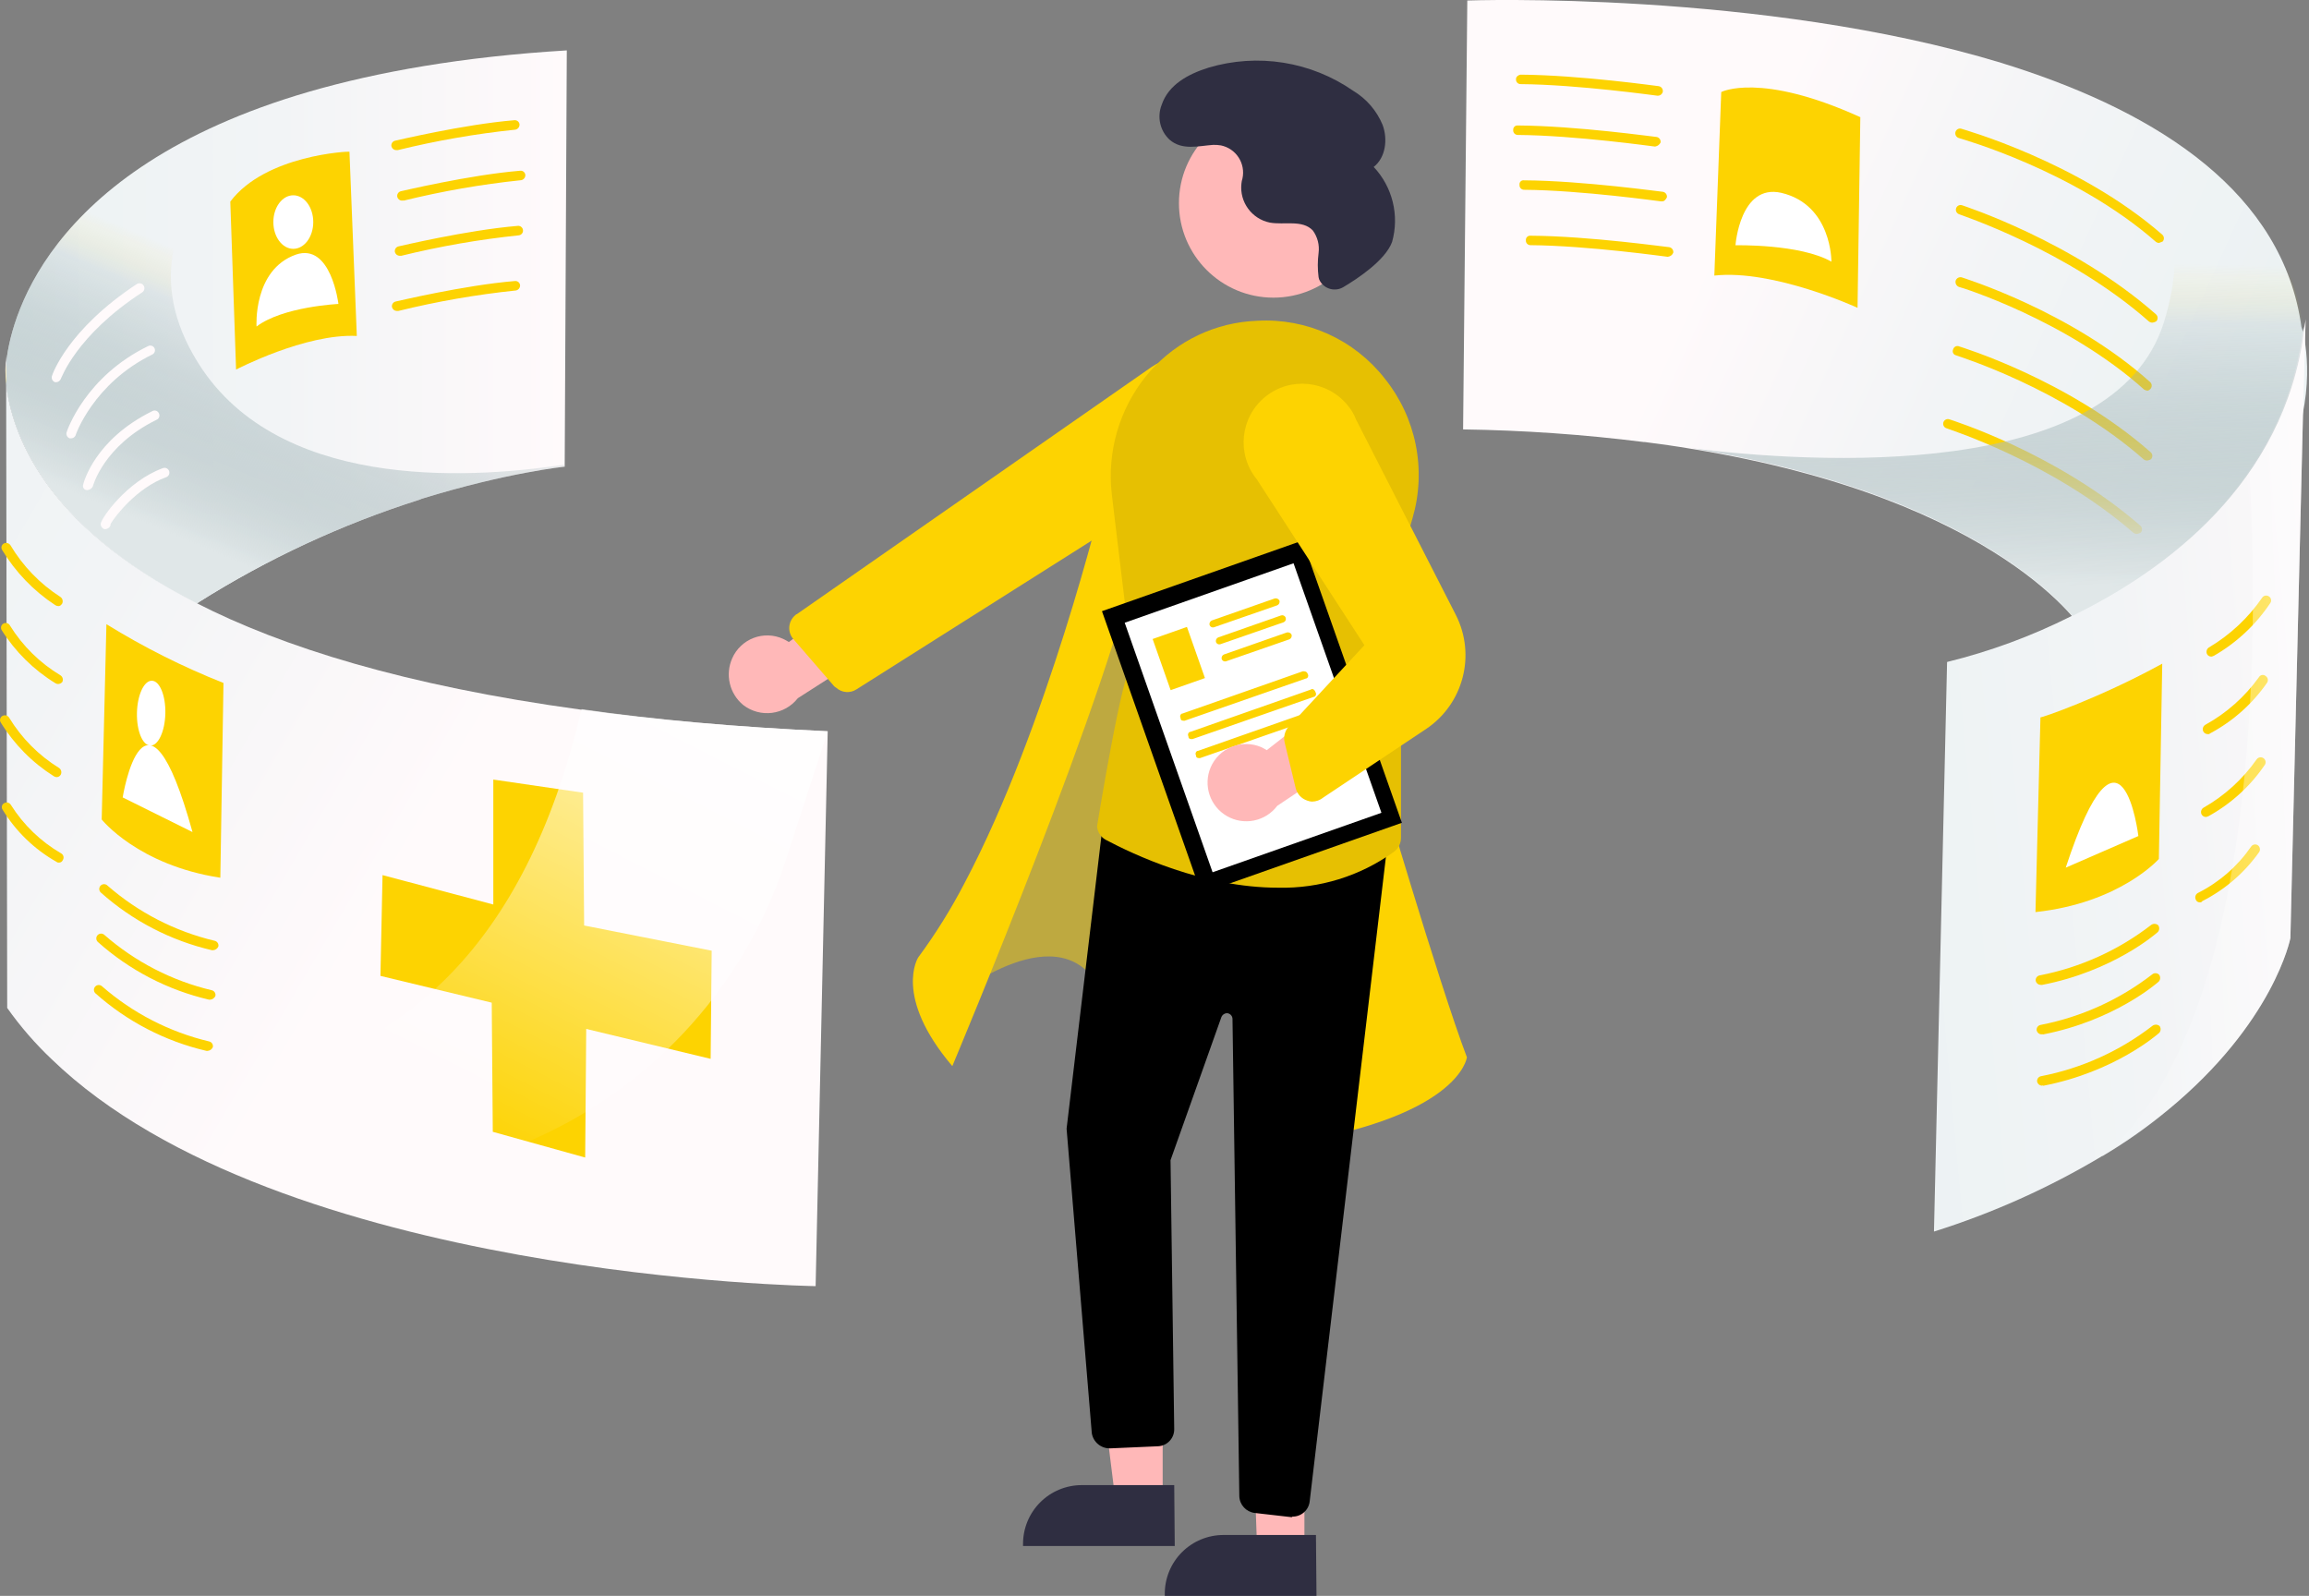 <svg width="531" height="367" viewBox="0 0 531 367" fill="none" xmlns="http://www.w3.org/2000/svg">
   <rect x="0" y="0" width="531" height="367" fill="#808080" stroke="none"/>
   <style>
         #man , #rotate_1 , #rotate_2  {
        transform-origin: center;
        transform-box: fill-box;
    }
    #man{
        animation: translateX 3s linear infinite;
    }
    #rotate_1{
        animation: rotate 3s linear infinite;
    }
    #rotate_2{
        animation: rotatereverse 3s linear infinite;
    }
    @keyframes translateX {

        0%,
        100% {
            transform: translateY(0px);
        }

        50% {
            transform: translateY(-10px);
        }
    }
     @keyframes rotate {

        0%,
        100% {
            transform: rotateY(0deg) translateX(0px);
        }

        50% {
            transform: rotateY(-40deg) translateX(-10px);
        }
    }
    @keyframes rotatereverse {

        0%,
        100% {
            transform: rotateY(0deg) translateX(0px);
        }

        50% {
            transform: rotateY(40deg) translateX(10px);
        }
    }
   </style>
<g id="more_knowledge 1" clip-path="url(#clip0)">
<g id="rotate_2">
<g id="Group 1">
<g id="Group">
<path id="Vector" fill-rule="evenodd" clip-rule="evenodd" d="M130.347 11.589L129.864 106.84V107.323C129.864 107.323 116.584 108.651 97.027 114.687C96.786 114.808 96.665 114.808 96.427 114.928C78.59 120.575 61.551 128.487 45.727 138.469C45.606 138.59 45.365 138.71 45.244 138.831C9.502 120.603 2.621 98.872 1.414 88.369V83.54C2.259 75.089 9.261 39.114 70.951 21.126C86.766 16.539 106.323 13.038 130.347 11.589V11.589Z" fill="url(#paint0_linear)"/>
<path id="Vector_2" fill-rule="evenodd" clip-rule="evenodd" d="M129.864 106.84V107.323C129.864 107.323 116.584 108.651 97.027 114.687C96.786 114.808 96.665 114.808 96.427 114.928C78.59 120.575 61.551 128.487 45.727 138.469C45.606 138.59 45.365 138.71 45.244 138.831C9.502 120.602 2.621 98.872 1.414 88.369V83.54C2.259 75.089 9.261 39.114 70.951 21.126L72.038 21.247C72.038 21.247 20.73 46.72 46.565 84.989C66.243 113.842 111.514 109.616 129.864 106.84Z" fill="url(#paint1_linear)"/>
<path id="Vector_3" fill-rule="evenodd" clip-rule="evenodd" d="M1.415 88.249C1.314 87.327 1.274 86.399 1.294 85.472C1.294 85.472 1.294 84.872 1.415 83.661V88.249Z" fill="#FDD301"/>
<path id="Vector_4" fill-rule="evenodd" clip-rule="evenodd" d="M1.415 88.249C1.185 86.163 1.185 84.057 1.415 81.971V88.249Z" fill="#FFFAFB"/>
<path id="Vector_5" fill-rule="evenodd" clip-rule="evenodd" d="M190.347 168.169L187.57 295.769C187.57 295.769 64.07 293.961 11.914 243.62C8.112 240.025 4.676 236.062 1.655 231.789L1.414 88.369C2.621 98.869 9.502 120.602 45.237 138.711C64.794 148.731 93.044 157.665 133.727 163.218H133.848C150.508 165.511 169.22 167.202 190.347 168.169Z" fill="url(#paint2_linear)"/>
<path id="Vector_6" fill-rule="evenodd" clip-rule="evenodd" d="M113.446 179.274L134.09 182.292L134.331 212.835L163.667 218.63L163.426 243.499L134.814 236.618L134.573 266.195L113.326 260.28L113.085 230.58L87.49 224.425L87.973 201.246L113.446 208.007V179.274Z" fill="#FDD301"/>
<path id="Vector_7" fill-rule="evenodd" clip-rule="evenodd" d="M24.473 143.54L23.386 188.449C23.386 188.449 31.716 198.949 50.67 201.849L51.394 157.061C42.039 153.358 33.03 148.833 24.473 143.54V143.54Z" fill="#FDD301"/>
</g>
<g id="Group_2">
<path id="Vector_8" d="M31.494 163.928C31.399 168.047 32.784 171.42 34.587 171.461C36.39 171.503 37.929 168.197 38.023 164.078C38.118 159.959 36.733 156.587 34.93 156.545C33.127 156.504 31.588 159.809 31.494 163.928Z" fill="white"/>
<path id="Vector_9" fill-rule="evenodd" clip-rule="evenodd" d="M28.215 183.379C28.215 183.379 33.285 151.629 44.271 191.347L28.215 183.379Z" fill="white"/>
</g>
<g id="Group_3">
<path id="Vector_10" d="M49.003 218.523H48.762C39.253 216.312 30.452 211.745 23.169 205.243C23.024 205.107 22.919 204.934 22.863 204.744C22.808 204.553 22.805 204.35 22.854 204.158C22.904 203.965 23.004 203.79 23.144 203.649C23.285 203.509 23.46 203.408 23.653 203.359C23.846 203.31 24.048 203.313 24.239 203.368C24.43 203.424 24.602 203.529 24.738 203.674C31.798 209.833 40.251 214.184 49.366 216.35C49.509 216.381 49.644 216.441 49.764 216.524C49.884 216.608 49.986 216.715 50.065 216.838C50.143 216.962 50.197 217.099 50.222 217.244C50.247 217.388 50.243 217.535 50.211 217.678C49.992 218.158 49.529 218.481 49.003 218.523Z" fill="#FDD301"/>
<path id="Vector_11" d="M48.325 229.893H48.084C38.575 227.682 29.774 223.115 22.491 216.613C22.346 216.477 22.241 216.304 22.185 216.114C22.13 215.923 22.127 215.72 22.176 215.528C22.226 215.335 22.326 215.16 22.466 215.019C22.607 214.879 22.782 214.778 22.975 214.729C23.168 214.68 23.37 214.683 23.561 214.738C23.752 214.794 23.924 214.899 24.06 215.044C31.12 221.203 39.572 225.554 48.688 227.72C48.831 227.751 48.966 227.811 49.086 227.894C49.206 227.978 49.308 228.085 49.387 228.208C49.465 228.332 49.519 228.469 49.544 228.614C49.569 228.758 49.565 228.905 49.533 229.048C49.314 229.528 48.851 229.851 48.325 229.893Z" fill="#FDD301"/>
<path id="Vector_12" d="M47.735 241.67H47.494C37.985 239.459 29.184 234.892 21.901 228.39C21.704 228.18 21.596 227.901 21.6 227.613C21.605 227.324 21.721 227.049 21.925 226.845C22.129 226.641 22.404 226.525 22.693 226.52C22.981 226.516 23.26 226.624 23.47 226.821C30.53 232.98 38.983 237.331 48.098 239.497C48.241 239.528 48.376 239.588 48.496 239.671C48.616 239.755 48.718 239.862 48.797 239.985C48.875 240.109 48.928 240.246 48.954 240.391C48.979 240.535 48.975 240.682 48.943 240.825C48.724 241.305 48.261 241.628 47.735 241.67Z" fill="#FDD301"/>
</g>
<path id="Vector_13" d="M13.309 139.368C13.09 139.352 12.88 139.279 12.698 139.156C7.722 135.888 3.544 131.544 0.471 126.446C0.399 126.322 0.354 126.185 0.336 126.043C0.319 125.901 0.331 125.757 0.37 125.62C0.41 125.483 0.477 125.355 0.568 125.244C0.658 125.134 0.77 125.042 0.897 124.976C1.156 124.851 1.45 124.824 1.727 124.9C2.004 124.975 2.245 125.148 2.404 125.387C5.264 130.19 9.201 134.264 13.905 137.285C14.146 137.454 14.316 137.705 14.385 137.991C14.454 138.277 14.417 138.578 14.28 138.838C13.998 139.215 13.712 139.47 13.309 139.368V139.368ZM13.35 157.302C13.134 157.294 12.924 157.23 12.742 157.114C7.734 154.047 3.501 149.865 0.375 144.893C0.303 144.769 0.256 144.631 0.237 144.489C0.219 144.346 0.229 144.202 0.267 144.063C0.344 143.783 0.53 143.546 0.783 143.404C0.913 143.332 1.056 143.286 1.204 143.271C1.352 143.256 1.502 143.27 1.644 143.314C1.786 143.358 1.918 143.431 2.031 143.527C2.144 143.623 2.237 143.742 2.303 143.875C5.211 148.56 9.196 152.482 13.927 155.314C14.429 155.653 14.597 156.315 14.317 156.853C14.195 156.99 14.046 157.1 13.88 157.177C13.713 157.254 13.533 157.297 13.35 157.302V157.302ZM12.996 178.712C12.78 178.7 12.571 178.631 12.39 178.512C7.412 175.372 3.222 171.129 0.144 166.112C0.074 165.987 0.029 165.849 0.012 165.707C-0.004 165.564 0.008 165.42 0.048 165.282C0.088 165.144 0.154 165.016 0.244 164.904C0.334 164.793 0.446 164.7 0.572 164.632C0.825 164.499 1.119 164.463 1.397 164.531C1.675 164.6 1.919 164.768 2.081 165.004C4.943 169.732 8.889 173.71 13.592 176.612C13.832 176.779 14.003 177.029 14.072 177.313C14.141 177.598 14.104 177.898 13.967 178.157C13.87 178.329 13.729 178.471 13.558 178.569C13.387 178.666 13.193 178.716 12.996 178.712V178.712ZM13.49 198.37C13.397 198.377 13.303 198.365 13.215 198.333C13.127 198.302 13.047 198.252 12.98 198.187C7.895 195.307 3.629 191.177 0.587 186.187C0.419 185.94 0.368 185.632 0.446 185.344C0.524 185.056 0.724 184.816 0.994 184.687C1.253 184.543 1.558 184.507 1.843 184.588C2.128 184.669 2.37 184.859 2.515 185.117C5.409 189.704 9.37 193.523 14.059 196.248C14.189 196.319 14.302 196.416 14.393 196.533C14.483 196.649 14.549 196.783 14.586 196.927C14.623 197.07 14.63 197.219 14.607 197.365C14.583 197.511 14.53 197.65 14.451 197.775C14.378 197.966 14.245 198.128 14.071 198.235C13.898 198.343 13.693 198.39 13.49 198.37V198.37Z" fill="#FDD301"/>
<path id="Vector_14" d="M13.004 87.886H12.642C12.381 87.79 12.164 87.602 12.031 87.358C11.898 87.114 11.858 86.829 11.918 86.558C12.039 86.075 15.54 75.814 31.475 65.311C31.645 65.205 31.839 65.146 32.039 65.139C32.238 65.132 32.436 65.178 32.613 65.272C32.789 65.366 32.938 65.504 33.044 65.674C33.15 65.843 33.21 66.037 33.217 66.237C33.224 66.437 33.178 66.635 33.084 66.812C32.99 66.988 32.852 67.137 32.682 67.243C17.471 77.143 14.091 87.043 13.97 87.162C13.887 87.357 13.754 87.527 13.585 87.654C13.415 87.781 13.215 87.861 13.004 87.886V87.886ZM16.384 100.804H16.022C15.761 100.708 15.544 100.52 15.411 100.276C15.278 100.032 15.238 99.748 15.298 99.476C15.419 98.993 19.644 86.559 34.131 79.557C34.385 79.447 34.671 79.439 34.931 79.534C35.19 79.629 35.404 79.82 35.527 80.067C35.65 80.314 35.673 80.6 35.593 80.864C35.512 81.129 35.333 81.352 35.092 81.488C21.45 88.128 17.346 100.079 17.346 100.2C17.252 100.375 17.113 100.523 16.945 100.629C16.776 100.735 16.583 100.795 16.384 100.804ZM20.17 112.7L19.929 112.714C19.636 112.681 19.375 112.516 19.219 112.266C19.142 112.143 19.094 112.003 19.078 111.859C19.063 111.714 19.08 111.568 19.128 111.431C19.23 111.062 21.661 101.125 35.055 94.531C35.317 94.39 35.627 94.365 35.908 94.462C36.189 94.559 36.417 94.771 36.536 95.044C36.677 95.306 36.702 95.616 36.605 95.897C36.508 96.178 36.296 96.406 36.023 96.525C23.682 102.577 21.332 111.905 21.332 111.905C21.212 112.117 21.044 112.299 20.843 112.437C20.641 112.574 20.411 112.664 20.169 112.699L20.17 112.7ZM24.232 121.689C24.062 121.707 23.891 121.664 23.749 121.568C23.564 121.453 23.412 121.293 23.307 121.103C23.202 120.912 23.148 120.698 23.149 120.481C23.27 119.153 29.185 110.702 37.394 107.681C37.529 107.621 37.676 107.588 37.824 107.586C37.972 107.583 38.12 107.61 38.257 107.665C38.395 107.72 38.52 107.802 38.626 107.907C38.731 108.011 38.814 108.136 38.871 108.273C38.927 108.41 38.956 108.557 38.954 108.705C38.953 108.854 38.922 109 38.863 109.136C38.804 109.272 38.719 109.395 38.611 109.498C38.504 109.6 38.378 109.68 38.239 109.733C31.478 112.147 26.408 118.787 25.439 120.477C25.443 120.636 25.413 120.793 25.351 120.939C25.288 121.085 25.195 121.216 25.077 121.322C24.837 121.525 24.544 121.652 24.232 121.689V121.689Z" fill="#FFFAFB"/>
<path id="Vector_15" fill-rule="evenodd" clip-rule="evenodd" d="M52.963 46.357L54.291 84.987C54.291 84.987 70.227 76.657 82.057 77.261L80.363 34.887C80.363 34.768 61.051 35.613 52.963 46.357V46.357Z" fill="#FDD301"/>
<g id="Group_4">
<path id="Vector_16" d="M67.451 57.223C69.985 57.223 72.039 54.466 72.039 51.066C72.039 47.666 69.985 44.909 67.451 44.909C64.917 44.909 62.863 47.666 62.863 51.066C62.863 54.466 64.917 57.223 67.451 57.223Z" fill="white"/>
<path id="Vector_17" fill-rule="evenodd" clip-rule="evenodd" d="M58.997 75.088C58.997 75.088 58.152 62.05 68.051 58.549C76.139 55.772 77.83 69.897 77.83 69.897C77.83 69.897 65.036 70.502 58.997 75.088Z" fill="white"/>
</g>
<path id="Vector_18" d="M91.111 34.526C90.863 34.52 90.624 34.434 90.429 34.282C90.233 34.13 90.091 33.919 90.024 33.681C89.992 33.538 89.988 33.391 90.013 33.246C90.038 33.102 90.092 32.965 90.17 32.841C90.249 32.718 90.351 32.611 90.471 32.527C90.591 32.444 90.726 32.384 90.869 32.353C90.99 32.353 106.563 28.611 118.269 27.645C118.412 27.627 118.557 27.639 118.696 27.678C118.834 27.717 118.964 27.784 119.076 27.874C119.188 27.964 119.282 28.075 119.351 28.202C119.419 28.328 119.462 28.468 119.476 28.611C119.501 29.198 119.088 29.714 118.51 29.818C109.399 30.766 100.364 32.339 91.468 34.526H91.111ZM92.451 46.144C92.203 46.138 91.964 46.052 91.769 45.9C91.573 45.748 91.431 45.538 91.364 45.299C91.332 45.156 91.328 45.009 91.353 44.864C91.379 44.72 91.432 44.583 91.51 44.459C91.589 44.336 91.691 44.229 91.811 44.145C91.931 44.062 92.066 44.002 92.209 43.971C92.33 43.971 107.903 40.229 119.609 39.263C119.752 39.245 119.897 39.257 120.036 39.296C120.174 39.335 120.304 39.402 120.416 39.492C120.529 39.582 120.622 39.693 120.691 39.82C120.759 39.947 120.802 40.086 120.816 40.229C120.841 40.816 120.428 41.332 119.85 41.436C110.739 42.384 101.704 43.957 92.808 46.144C92.572 46.024 92.572 46.144 92.451 46.144ZM91.907 58.827C91.659 58.821 91.42 58.735 91.225 58.583C91.029 58.431 90.887 58.221 90.82 57.982C90.788 57.839 90.784 57.692 90.809 57.547C90.835 57.403 90.888 57.266 90.966 57.142C91.045 57.019 91.147 56.912 91.267 56.828C91.387 56.745 91.522 56.685 91.665 56.654C91.786 56.654 107.359 52.912 119.065 51.946C119.665 51.879 120.205 52.312 120.272 52.912C120.339 53.512 119.906 54.052 119.306 54.119C110.195 55.067 101.16 56.64 92.264 58.827H91.907ZM91.242 71.508C90.994 71.502 90.754 71.417 90.558 71.265C90.362 71.113 90.219 70.902 90.152 70.663C90.12 70.52 90.116 70.373 90.141 70.228C90.166 70.084 90.22 69.947 90.298 69.823C90.377 69.7 90.479 69.593 90.599 69.509C90.719 69.426 90.854 69.366 90.997 69.335C91.118 69.335 106.691 65.593 118.397 64.627C118.54 64.609 118.685 64.621 118.824 64.66C118.962 64.699 119.092 64.766 119.204 64.856C119.316 64.946 119.41 65.057 119.479 65.184C119.547 65.311 119.59 65.45 119.604 65.593C119.629 66.18 119.216 66.696 118.638 66.8C109.53 67.749 100.498 69.322 91.605 71.508H91.242Z" fill="#FDD301"/>
<path id="Vector_19" fill-rule="evenodd" clip-rule="evenodd" d="M190.347 168.167L180.689 197.867C160.649 259.195 90.146 289.376 33.165 258.953C25.384 254.836 18.23 249.632 11.917 243.497C14.573 244.463 107.289 276.575 133.727 163.097H133.848C150.508 165.511 169.217 167.197 190.347 168.167Z" fill="url(#paint3_linear)"/>
</g>
</g>
<g id="rotate_1">
<g id="Group_5">
<path id="Vector_20" fill-rule="evenodd" clip-rule="evenodd" d="M479.164 145.11C479.164 145.11 460.693 114.929 388.983 103.219C385.483 102.619 381.983 102.132 378.239 101.65H377.998C364.219 99.916 350.355 98.948 336.469 98.75L337.435 0.119C337.435 0.119 405.161 -2.295 460.335 14.485C460.576 14.606 461.542 14.847 462.991 15.33C496.664 26.2 525.034 44.426 529.264 75.211C529.501 75.211 542.781 119.275 479.164 145.11Z" fill="url(#paint4_linear)"/>
<path id="Vector_21" fill-rule="evenodd" clip-rule="evenodd" d="M530.225 73.4L530.104 77.746V77.867L529.621 95.01L526.721 215.734C526.721 215.734 522.979 235.171 498.472 255.334C493.84 259.172 488.915 262.643 483.744 265.716C483.623 265.837 483.623 265.837 483.503 265.837H483.382C483.383 265.869 483.37 265.901 483.347 265.923C483.324 265.945 483.293 265.958 483.261 265.958C471.143 273.194 458.219 278.987 444.753 283.218L447.771 152.233C457.632 149.812 467.189 146.29 476.262 141.733C490.145 134.972 506.081 124.349 516.946 108.655C523.697 99.095 528.007 88.029 529.501 76.422C529.899 75.459 530.144 74.439 530.225 73.4V73.4Z" fill="url(#paint5_linear)"/>
<path id="Vector_22" fill-rule="evenodd" clip-rule="evenodd" d="M497.251 152.621L496.473 197.533C496.473 197.533 487.54 207.665 468.098 209.75L469.241 164.975C469.359 165.101 482.74 160.59 497.251 152.621V152.621Z" fill="#FDD301"/>
<path id="Vector_23" fill-rule="evenodd" clip-rule="evenodd" d="M491.76 192.259C491.76 192.259 487.926 160.323 475.059 199.531L491.76 192.259Z" fill="white"/>
<path id="Vector_24" d="M469.23 226.485C468.98 226.469 468.742 226.375 468.549 226.214C468.356 226.054 468.22 225.837 468.159 225.594C468.133 225.449 468.137 225.3 468.169 225.157C468.201 225.013 468.262 224.877 468.347 224.757C468.433 224.637 468.541 224.535 468.666 224.457C468.791 224.379 468.931 224.327 469.076 224.304C478.41 222.489 487.19 218.514 494.712 212.696C495.199 212.355 495.854 212.382 496.31 212.763C496.479 212.993 496.565 213.273 496.553 213.558C496.541 213.843 496.432 214.116 496.244 214.33C495.861 214.677 486.005 223.324 469.599 226.5L469.23 226.485ZM469.448 237.874C469.198 237.858 468.96 237.764 468.767 237.603C468.574 237.443 468.438 237.226 468.377 236.983C468.351 236.838 468.355 236.689 468.387 236.545C468.419 236.402 468.48 236.266 468.565 236.146C468.651 236.026 468.759 235.924 468.884 235.846C469.009 235.768 469.149 235.716 469.294 235.693C478.628 233.878 487.408 229.903 494.93 224.085C495.155 223.891 495.445 223.79 495.742 223.803C496.039 223.815 496.32 223.94 496.528 224.152C496.697 224.381 496.783 224.662 496.771 224.947C496.759 225.232 496.65 225.505 496.462 225.719C496.079 226.066 486.223 234.713 469.817 237.889C469.575 237.758 469.57 237.879 469.447 237.873L469.448 237.874ZM469.554 249.667C469.304 249.652 469.065 249.557 468.872 249.397C468.68 249.237 468.543 249.019 468.482 248.776C468.456 248.631 468.46 248.482 468.492 248.338C468.524 248.195 468.585 248.059 468.67 247.939C468.756 247.819 468.864 247.717 468.989 247.639C469.114 247.561 469.254 247.509 469.399 247.486C478.734 245.671 487.514 241.696 495.036 235.878C495.523 235.537 496.178 235.565 496.634 235.945C496.803 236.175 496.889 236.455 496.877 236.74C496.865 237.025 496.756 237.298 496.568 237.512C496.185 237.859 486.329 246.506 469.923 249.682C469.681 249.551 469.676 249.672 469.553 249.666L469.554 249.667Z" fill="#FDD301"/>
<path id="Vector_25" d="M508.512 150.994C508.315 150.995 508.12 150.943 507.95 150.842C507.78 150.742 507.641 150.597 507.547 150.423C507.419 150.157 507.394 149.854 507.476 149.57C507.558 149.287 507.741 149.044 507.991 148.887C512.838 146.014 517.005 142.125 520.206 137.487C520.284 137.36 520.386 137.25 520.507 137.164C520.628 137.078 520.765 137.016 520.911 136.984C521.056 136.952 521.206 136.949 521.352 136.976C521.498 137.002 521.638 137.058 521.762 137.14C522.275 137.448 522.442 138.114 522.135 138.628C518.803 143.639 514.353 147.808 509.135 150.806C508.828 150.9 508.712 151.012 508.512 150.994V150.994ZM507.642 168.815C507.443 168.808 507.249 168.747 507.081 168.64C506.913 168.533 506.777 168.383 506.686 168.205C506.56 167.939 506.537 167.636 506.622 167.355C506.708 167.074 506.895 166.834 507.148 166.684C512.018 164 516.229 160.265 519.476 155.75C519.547 155.616 519.648 155.499 519.771 155.409C519.894 155.319 520.036 155.258 520.185 155.231C520.335 155.203 520.489 155.21 520.636 155.25C520.783 155.291 520.918 155.364 521.033 155.464C521.537 155.786 521.694 156.45 521.387 156.964C518.006 161.849 513.508 165.856 508.266 168.652C508.101 168.812 507.864 168.874 507.642 168.815V168.815ZM507.252 187.873C506.846 187.863 506.478 187.633 506.29 187.273C506.161 187.009 506.135 186.705 506.217 186.423C506.3 186.14 506.485 185.899 506.737 185.746C511.581 182.992 515.754 179.198 518.956 174.638C519.3 174.143 519.97 174.004 520.483 174.321C520.73 174.473 520.909 174.715 520.983 174.996C521.057 175.276 521.02 175.575 520.88 175.829C517.548 180.759 513.092 184.826 507.88 187.697C507.565 187.788 507.454 187.894 507.252 187.873V187.873ZM505.915 207.511C505.708 207.524 505.503 207.468 505.331 207.354C505.158 207.239 505.028 207.071 504.96 206.876C504.833 206.612 504.81 206.31 504.896 206.03C504.982 205.751 505.17 205.514 505.424 205.367C510.327 202.904 514.533 199.249 517.656 194.737C517.733 194.608 517.836 194.496 517.957 194.407C518.079 194.319 518.217 194.256 518.363 194.222C518.509 194.188 518.661 194.183 518.809 194.209C518.957 194.235 519.099 194.29 519.225 194.372C519.458 194.539 519.622 194.784 519.686 195.063C519.751 195.342 519.713 195.635 519.578 195.887C516.195 200.682 511.689 204.576 506.455 207.23C506.406 207.328 506.327 207.407 506.23 207.458C506.133 207.508 506.023 207.527 505.915 207.511Z" fill="#FDD301"/>
<path id="Vector_26" d="M491.339 122.79C491.082 122.782 490.834 122.692 490.632 122.532C471.632 106.032 447.727 98.594 447.586 98.47C447.316 98.374 447.095 98.174 446.973 97.915C446.85 97.656 446.835 97.359 446.931 97.088C447.028 96.819 447.228 96.598 447.487 96.475C447.746 96.352 448.043 96.338 448.313 96.434C448.596 96.561 472.783 104.005 492.206 120.878C492.428 121.072 492.566 121.345 492.59 121.638C492.614 121.932 492.522 122.224 492.334 122.451C492.038 122.649 491.695 122.766 491.339 122.79ZM493.702 105.911C493.446 105.903 493.2 105.813 492.999 105.654C474.216 89.157 449.974 81.835 449.836 81.711C449.693 81.683 449.559 81.623 449.444 81.535C449.328 81.447 449.234 81.334 449.169 81.204C449.104 81.074 449.069 80.931 449.067 80.786C449.065 80.641 449.096 80.498 449.157 80.366C449.192 80.217 449.26 80.078 449.356 79.959C449.452 79.84 449.572 79.744 449.71 79.677C449.989 79.542 450.313 79.542 450.593 79.674C450.873 79.806 475.4 87.129 494.596 103.998C495.054 104.406 495.101 105.105 494.702 105.57C494.404 105.767 494.06 105.884 493.704 105.909L493.702 105.911ZM493.892 89.847C493.61 89.817 493.337 89.731 493.089 89.594C475.266 73.591 450.779 65.992 450.513 65.986C449.932 65.775 449.6 65.164 449.737 64.561C449.921 63.985 450.512 63.644 451.103 63.771C451.369 63.894 476.258 71.502 494.472 87.869C494.681 88.062 494.809 88.328 494.827 88.612C494.846 88.897 494.754 89.177 494.572 89.396C494.398 89.614 494.16 89.772 493.891 89.847H493.892ZM494.901 74.198C494.646 74.19 494.4 74.099 494.201 73.94C475.531 57.447 450.652 49.383 450.514 49.259C450.332 49.194 450.17 49.082 450.046 48.934C449.921 48.786 449.838 48.607 449.806 48.416C449.773 48.226 449.792 48.03 449.86 47.849C449.928 47.668 450.043 47.508 450.193 47.386C450.344 47.265 450.524 47.186 450.716 47.157C450.908 47.129 451.103 47.152 451.283 47.224C451.563 47.351 476.726 55.424 495.811 72.287C496.268 72.696 496.312 73.396 495.911 73.859C495.609 74.058 495.261 74.174 494.901 74.198V74.198ZM496.496 55.875C496.24 55.867 495.994 55.777 495.793 55.618C477.016 39.122 450.786 31.875 450.506 31.751C450.22 31.678 449.973 31.495 449.82 31.242C449.667 30.99 449.619 30.687 449.686 30.399C449.751 30.121 449.923 29.88 450.165 29.727C450.406 29.575 450.698 29.523 450.977 29.583C451.262 29.711 477.919 37.083 497.254 53.96C497.712 54.368 497.759 55.067 497.36 55.532L496.496 55.875Z" fill="#FDD301"/>
<g id="Group_6">
<path id="Vector_27" fill-rule="evenodd" clip-rule="evenodd" d="M427.819 26.948L427.177 70.787C427.177 70.787 407.855 61.882 394.246 63.374L395.833 21.165C395.833 21.165 404.758 16.47 427.819 26.948V26.948Z" fill="#FDD301"/>
<path id="Vector_28" fill-rule="evenodd" clip-rule="evenodd" d="M421.17 60.172C421.17 60.172 421.298 47.097 409.649 44.346C400.137 42.182 399.109 56.406 399.109 56.406C399.109 56.406 413.907 56.048 421.17 60.172V60.172Z" fill="white"/>
</g>
<path id="Vector_29" d="M381.334 22.004L381.195 22.013C381.056 22.022 362.988 19.448 349.692 19.346C349.396 19.35 349.112 19.228 348.911 19.01C348.812 18.902 348.736 18.775 348.689 18.637C348.642 18.498 348.625 18.351 348.639 18.205C348.6 17.606 349.275 17.195 349.69 17.168C363.263 17.252 381.337 19.825 381.473 19.816C381.761 19.867 382.019 20.028 382.191 20.265C382.363 20.502 382.436 20.797 382.395 21.087C382.292 21.598 381.856 21.975 381.335 22.003L381.334 22.004ZM380.686 33.69L380.546 33.699C380.407 33.708 362.339 31.134 349.043 31.032C348.747 31.036 348.463 30.914 348.262 30.696C348.163 30.588 348.087 30.461 348.04 30.323C347.993 30.184 347.976 30.037 347.99 29.891C347.979 29.751 347.999 29.61 348.048 29.478C348.097 29.347 348.175 29.227 348.275 29.129C348.375 29.031 348.496 28.955 348.628 28.908C348.76 28.86 348.901 28.843 349.041 28.855V28.855C362.615 28.939 380.685 31.513 380.964 31.494C381.252 31.545 381.51 31.706 381.682 31.943C381.854 32.18 381.927 32.475 381.886 32.765C381.772 33.002 381.605 33.21 381.397 33.37C381.188 33.531 380.945 33.64 380.687 33.69H380.686ZM382.14 46.304L382.001 46.313C381.861 46.322 363.794 43.748 350.497 43.646C350.201 43.65 349.917 43.528 349.716 43.31C349.617 43.203 349.541 43.075 349.494 42.937C349.447 42.798 349.43 42.651 349.444 42.505C349.422 42.362 349.434 42.217 349.479 42.08C349.524 41.943 349.601 41.819 349.704 41.718C349.807 41.616 349.932 41.541 350.069 41.497C350.207 41.454 350.353 41.444 350.495 41.468C364.068 41.552 382.138 44.126 382.417 44.107C382.705 44.158 382.963 44.319 383.135 44.556C383.307 44.793 383.38 45.088 383.339 45.378C383.091 45.878 382.705 46.385 382.14 46.303V46.304ZM383.603 59.039L383.464 59.048C383.325 59.057 365.257 56.483 351.96 56.381C351.664 56.385 351.38 56.263 351.179 56.045C351.08 55.938 351.004 55.81 350.957 55.672C350.91 55.533 350.893 55.386 350.907 55.24C350.896 55.1 350.916 54.959 350.965 54.827C351.014 54.696 351.092 54.576 351.192 54.478C351.292 54.38 351.413 54.304 351.545 54.257C351.677 54.209 351.818 54.191 351.958 54.204C365.531 54.288 383.601 56.862 383.88 56.843C384.168 56.894 384.426 57.055 384.598 57.292C384.77 57.529 384.843 57.824 384.802 58.114C384.704 58.362 384.541 58.579 384.33 58.742C384.119 58.904 383.868 59.007 383.603 59.039V59.039Z" fill="#FDD301"/>
<path id="Vector_30" d="M529.864 76.297C525.156 111.065 498.355 130.985 476.625 141.609C469.382 133.4 446.082 112.394 389.1 103.098C416.384 106.478 486.041 111.066 497.631 74.124C509.7 35.492 475.659 19.677 464.19 15.452C497.51 26.317 525.397 44.546 529.622 75.09C529.5 75.21 529.622 75.572 529.864 76.297V76.297Z" fill="url(#paint6_linear)"/>
</g>
<g id="Group_7">
<path id="Vector_31" fill-rule="evenodd" clip-rule="evenodd" d="M530.226 73.4L530.105 77.746V77.867L529.622 95.01L526.722 215.734C526.722 215.734 522.98 235.171 498.473 255.334L483.745 265.716C483.624 265.837 483.624 265.837 483.504 265.837C483.472 265.836 483.44 265.849 483.418 265.872C483.396 265.895 483.383 265.926 483.383 265.958L483.504 265.837C522.015 234.207 518.876 134.852 517.304 108.655C524.055 99.095 528.365 88.029 529.859 76.422L530.226 73.4V73.4Z" fill="url(#paint7_linear)"/>
</g>
</g>
<g id="man">
<path id="Vector_32" d="M168.386 151.387C168.855 150.319 169.531 149.355 170.376 148.552C171.221 147.748 172.217 147.12 173.307 146.704C174.396 146.288 175.557 146.093 176.723 146.13C177.889 146.168 179.035 146.436 180.096 146.92C180.552 147.136 180.996 147.377 181.424 147.644L206.656 128.812L207.622 145.112L183.477 160.562C180.433 164.444 174.828 165.144 170.922 162.131C169.38 160.865 168.297 159.128 167.839 157.187C167.381 155.246 167.574 153.208 168.387 151.387H168.386Z" fill="#FFB8B8"/>
<path id="Vector_33" fill-rule="evenodd" clip-rule="evenodd" d="M316.217 176.135C316.217 176.135 330.945 226.356 337.344 243.135C337.344 243.135 335.775 257.501 292.797 263.535C292.797 263.535 271.791 143.535 255.01 107.077C255.01 107.077 298.35 89.934 309.21 103.697L316.217 176.135Z" fill="#FDD301"/>
<g id="Group 2">
<path id="Vector_34" d="M191.807 157.784L182.507 147.04C182.158 146.656 181.89 146.205 181.719 145.715C181.547 145.224 181.477 144.705 181.51 144.187C181.544 143.669 181.682 143.163 181.915 142.699C182.149 142.235 182.473 141.823 182.869 141.487C182.99 141.366 183.11 141.246 183.231 141.246L264.845 84.384C267.471 82.592 270.647 81.791 273.809 82.123C276.97 82.454 279.911 83.897 282.108 86.195C283.294 87.469 284.217 88.964 284.823 90.596C285.429 92.227 285.706 93.963 285.639 95.702C285.571 97.441 285.161 99.149 284.431 100.729C283.7 102.309 282.665 103.729 281.384 104.907C280.824 105.493 280.171 105.983 279.452 106.356L196.998 158.509C195.533 159.487 193.589 159.338 192.29 158.147C192.108 158.057 191.945 157.934 191.807 157.785V157.784Z" fill="#FDD301"/>
<g id="Group_8">
<path id="Vector_35" fill-rule="evenodd" clip-rule="evenodd" d="M219.572 229.134C219.572 229.134 244.32 209.215 253.254 228.048C253.254 228.048 285.004 159.235 284.884 149.336C284.643 139.436 254.341 145.714 254.341 145.714L219.572 229.134Z" fill="#FDD301" fill-opacity="0.5"/>
<path id="Vector_36" fill-rule="evenodd" clip-rule="evenodd" d="M253.531 114.79C253.531 114.79 240.855 167.063 221.901 202.918C218.781 208.947 215.189 214.72 211.157 220.181C211.157 220.181 205.362 229.115 219.004 245.171C219.004 245.171 256.911 154.99 261.74 126.137C266.569 97.284 271.64 82.556 278.158 77.727C278.158 77.727 271.397 85.574 261.619 88.471C261.619 88.352 253.531 106.943 253.531 114.79V114.79Z" fill="#FDD301"/>
</g>
<g id="Group_9">
<path id="Vector_37" d="M292.852 68.45C304.853 68.45 314.582 58.721 314.582 46.72C314.582 34.719 304.853 24.99 292.852 24.99C280.851 24.99 271.122 34.719 271.122 46.72C271.122 58.721 280.851 68.45 292.852 68.45Z" fill="#FFB8B8"/>
<path id="Vector_38" d="M267.38 345.028H256.515L251.324 303.258H267.38V345.028Z" fill="#FFB8B8"/>
</g>
<path id="Vector_39" d="M270.156 355.527H235.267V355.044C235.265 353.268 235.613 351.509 236.292 349.868C236.97 348.226 237.966 346.735 239.222 345.48C240.478 344.224 241.97 343.228 243.611 342.55C245.253 341.872 247.012 341.524 248.788 341.527H270.035L270.156 355.527Z" fill="#2F2E41"/>
<path id="Vector_40" d="M299.975 356.497H289.11L287.661 315.813L299.975 314.847V356.497Z" fill="#FFB8B8"/>
<path id="Vector_41" d="M302.752 366.996H267.863V366.513C267.861 364.737 268.209 362.978 268.888 361.337C269.566 359.695 270.562 358.204 271.818 356.949C273.074 355.693 274.566 354.697 276.207 354.019C277.849 353.341 279.608 352.993 281.384 352.996H302.631L302.752 366.996Z" fill="#2F2E41"/>
<path id="Vector_42" d="M296.957 348.891L288.506 347.925C286.548 347.674 285.063 346.035 285.006 344.062L283.437 234.324C283.434 233.973 283.293 233.637 283.045 233.388C282.796 233.14 282.46 232.999 282.109 232.996C281.583 233.038 281.121 233.361 280.902 233.841L269.187 266.799L270.032 328.61C270.084 330.738 268.417 332.513 266.29 332.594L255.304 333.077C253.217 333.135 251.411 331.638 251.079 329.577L245.284 259.557L253.976 186.519L319.408 191.227L301.187 345.27C301.078 346.245 300.609 347.143 299.872 347.791C299.135 348.438 298.184 348.787 297.203 348.77C297.203 348.891 297.082 348.891 296.962 348.891H296.957Z" fill="black"/>
<g id="Group_10">
<path id="Vector_43" d="M254.341 193.154C253.157 192.536 252.38 191.347 252.289 190.015C252.289 190.015 258.204 153.436 260.378 152.715L255.67 113.601C254.582 103.959 257.36 94.278 263.396 86.68C266.309 83.043 269.928 80.034 274.036 77.834C278.144 75.634 282.654 74.289 287.296 73.88C287.896 73.88 288.624 73.759 289.228 73.759C294.807 73.459 300.376 74.509 305.462 76.821C310.548 79.133 315.001 82.638 318.443 87.039C322.017 91.481 324.465 96.72 325.579 102.311C326.693 107.902 326.441 113.68 324.843 119.152L322.187 128.327V192.673C322.185 193.312 322.031 193.941 321.737 194.508C321.443 195.075 321.018 195.563 320.497 195.933C312.77 201.48 303.447 204.361 293.938 204.142C276.675 204.144 260.498 196.418 254.341 193.154V193.154Z" fill="#E6C002"/>
</g>
<path id="Vector_44" d="M308.909 66.036C307.072 67.116 304.709 66.525 303.597 64.708C303.405 64.418 303.281 64.087 303.235 63.742V63.742C302.994 61.899 302.994 60.032 303.235 58.189C303.476 56.352 303 54.493 301.907 52.998C299.493 50.463 295.388 51.791 292.007 51.187C287.857 50.333 285.035 46.466 285.488 42.253C285.521 41.843 285.602 41.438 285.729 41.046C286.092 39.38 285.773 37.638 284.843 36.209C283.913 34.78 282.449 33.783 280.779 33.44C280.181 33.34 279.574 33.299 278.968 33.319C275.588 33.56 271.845 34.647 268.948 32.112C267.885 31.117 267.144 29.826 266.821 28.406C266.498 26.985 266.608 25.501 267.137 24.144C268.706 19.436 273.294 17.021 277.881 15.573C283.477 13.896 289.379 13.502 295.148 14.422C300.917 15.342 306.404 17.551 311.201 20.885C314.239 22.706 316.61 25.458 317.962 28.732C319.169 31.992 318.686 36.217 315.91 38.39C320.249 43.005 321.853 49.556 320.135 55.653C318.567 59.879 312.169 64.105 308.909 66.036Z" fill="#2F2E41"/>
<path id="Vector_45" d="M253.42 140.551L299.536 124.308L322.396 189.213L276.28 205.456L253.42 140.551Z" fill="black"/>
<path id="Vector_46" d="M258.649 143.209L297.478 129.533L317.689 186.915L278.86 200.591L258.649 143.209Z" fill="white"/>
<path id="Vector_47" d="M265.07 146.951L272.96 144.172L277.102 155.933L269.212 158.712L265.07 146.951ZM279.143 144.265C278.951 144.315 278.747 144.294 278.569 144.205C278.392 144.116 278.252 143.966 278.177 143.782C278.045 143.35 278.251 142.886 278.66 142.695L293.147 137.625C293.577 137.521 294.022 137.719 294.233 138.108C294.365 138.54 294.159 139.003 293.75 139.194L279.142 144.264L279.143 144.265ZM280.612 148.164C280.42 148.214 280.216 148.193 280.038 148.104C279.861 148.015 279.721 147.865 279.646 147.681C279.514 147.249 279.72 146.785 280.129 146.594L294.616 141.524C294.821 141.457 295.044 141.472 295.238 141.565C295.433 141.658 295.584 141.822 295.661 142.023C295.738 142.224 295.735 142.448 295.653 142.647C295.57 142.846 295.413 143.006 295.216 143.093L280.608 148.163L280.612 148.164ZM281.93 152.087C281.738 152.137 281.534 152.116 281.356 152.027C281.179 151.938 281.039 151.788 280.964 151.604C280.832 151.172 281.038 150.708 281.447 150.517L295.934 145.447C296.364 145.343 296.81 145.541 297.021 145.93C297.153 146.362 296.947 146.826 296.538 147.017L281.93 152.087ZM272.414 165.752C271.953 165.752 271.492 165.752 271.492 165.082C271.262 164.748 271.492 164.082 271.953 164.082L299.609 154.372C300.07 154.372 300.531 154.372 300.761 155.042C300.992 155.377 300.761 156.042 300.3 156.042L272.414 165.751V165.752ZM274.216 169.971C273.755 169.971 273.294 169.971 273.294 169.302C273.064 168.967 273.294 168.302 273.755 168.302L301.411 158.593C301.872 158.258 302.333 158.593 302.563 159.263C302.793 159.598 302.563 160.263 302.102 160.263L274.215 169.972L274.216 169.971ZM275.957 174.344C275.496 174.344 275.035 174.344 275.035 173.675C274.805 173.34 275.035 172.675 275.496 172.675L303.152 162.966C303.613 162.966 304.074 162.966 304.304 163.636C304.534 163.971 304.304 164.636 303.843 164.636L275.956 174.345L275.957 174.344Z" fill="#FDD301"/>
<path id="Vector_48" d="M278.399 176.498C279.317 174.341 281.051 172.636 283.222 171.753C285.394 170.871 287.826 170.884 289.988 171.79C290.444 172.006 290.888 172.247 291.316 172.514L316.186 153.078L317.514 169.378L293.731 185.314C292.424 187.05 290.528 188.249 288.399 188.685C286.27 189.121 284.055 188.764 282.171 187.681C280.287 186.598 278.864 184.864 278.169 182.805C277.475 180.746 277.556 178.504 278.399 176.501V176.498Z" fill="#FFB8B8"/>
<path id="Vector_49" d="M300.612 184.104C299.958 183.888 299.371 183.508 298.906 183C298.441 182.492 298.114 181.874 297.956 181.204L295.421 170.704C295.25 169.954 295.296 169.17 295.552 168.444C295.809 167.719 296.266 167.08 296.87 166.604L313.77 148.375L289.022 110.226C284.32 104.459 285.184 95.972 290.951 91.27C296.718 86.568 305.205 87.432 309.907 93.199C310.733 94.167 311.387 95.269 311.839 96.459L334.777 141.368C339.501 150.615 336.542 161.935 327.896 167.686L304.355 183.38C303.607 183.998 302.669 184.339 301.699 184.346C301.327 184.324 300.96 184.242 300.613 184.105L300.612 184.104Z" fill="#FDD301"/>
</g>
</g>
</g>
<defs>
<linearGradient id="paint0_linear" x1="1.414" y1="75.083" x2="130.347" y2="75.083" gradientUnits="userSpaceOnUse">
<stop offset="0.008" stop-color="#ECF2F3"/>
<stop offset="0.489" stop-color="#F2F4F6"/>
<stop offset="0.995" stop-color="#FFFAFB"/>
</linearGradient>
<linearGradient id="paint1_linear" x1="75.658" y1="72.092" x2="51.906" y2="128.172" gradientUnits="userSpaceOnUse">
<stop stop-color="#FDD301" stop-opacity="0"/>
<stop offset="0.183" stop-color="#8EA6AA" stop-opacity="0.184"/>
<stop offset="0.427" stop-color="#9FB3B6" stop-opacity="0.427"/>
<stop offset="0.706" stop-color="#BBC9CB" stop-opacity="0.706"/>
<stop offset="1" stop-color="#E0E7E8"/>
</linearGradient>
<linearGradient id="paint2_linear" x1="-57.911" y1="94.176" x2="101.764" y2="187.827" gradientUnits="userSpaceOnUse">
<stop offset="0.008" stop-color="#ECF2F3"/>
<stop offset="0.489" stop-color="#F2F4F6"/>
<stop offset="0.995" stop-color="#FFFAFB"/>
</linearGradient>
<linearGradient id="paint3_linear" x1="76.865" y1="247.416" x2="131.434" y2="140.551" gradientUnits="userSpaceOnUse">
<stop stop-color="white" stop-opacity="0"/>
<stop offset="1" stop-color="white" stop-opacity="0.8"/>
</linearGradient>
<linearGradient id="paint4_linear" x1="513.878" y1="90.838" x2="400.152" y2="39.012" gradientUnits="userSpaceOnUse">
<stop offset="0.008" stop-color="#ECF2F3"/>
<stop offset="0.489" stop-color="#F2F4F6"/>
<stop offset="0.995" stop-color="#FFFAFB"/>
</linearGradient>
<linearGradient id="paint5_linear" x1="428.257" y1="213.139" x2="559.17" y2="201.131" gradientUnits="userSpaceOnUse">
<stop offset="0.008" stop-color="#ECF2F3"/>
<stop offset="0.489" stop-color="#F2F4F6"/>
<stop offset="0.995" stop-color="#FFFAFB"/>
</linearGradient>
<linearGradient id="paint6_linear" x1="460.186" y1="59.733" x2="458.603" y2="134.3" gradientUnits="userSpaceOnUse">
<stop stop-color="#FDD301" stop-opacity="0"/>
<stop offset="0.183" stop-color="#8EA6AA" stop-opacity="0.184"/>
<stop offset="0.427" stop-color="#9FB3B6" stop-opacity="0.427"/>
<stop offset="0.706" stop-color="#BBC9CB" stop-opacity="0.706"/>
<stop offset="1" stop-color="#E0E7E8"/>
</linearGradient>
<linearGradient id="paint7_linear" x1="478.605" y1="189.898" x2="568.201" y2="186.113" gradientUnits="userSpaceOnUse">
<stop stop-color="white" stop-opacity="0"/>
<stop offset="1" stop-color="white" stop-opacity="0.8"/>
</linearGradient>
<clipPath id="clip0">
<rect width="530.569" height="367" fill="white"/>
</clipPath>
</defs>
</svg>
